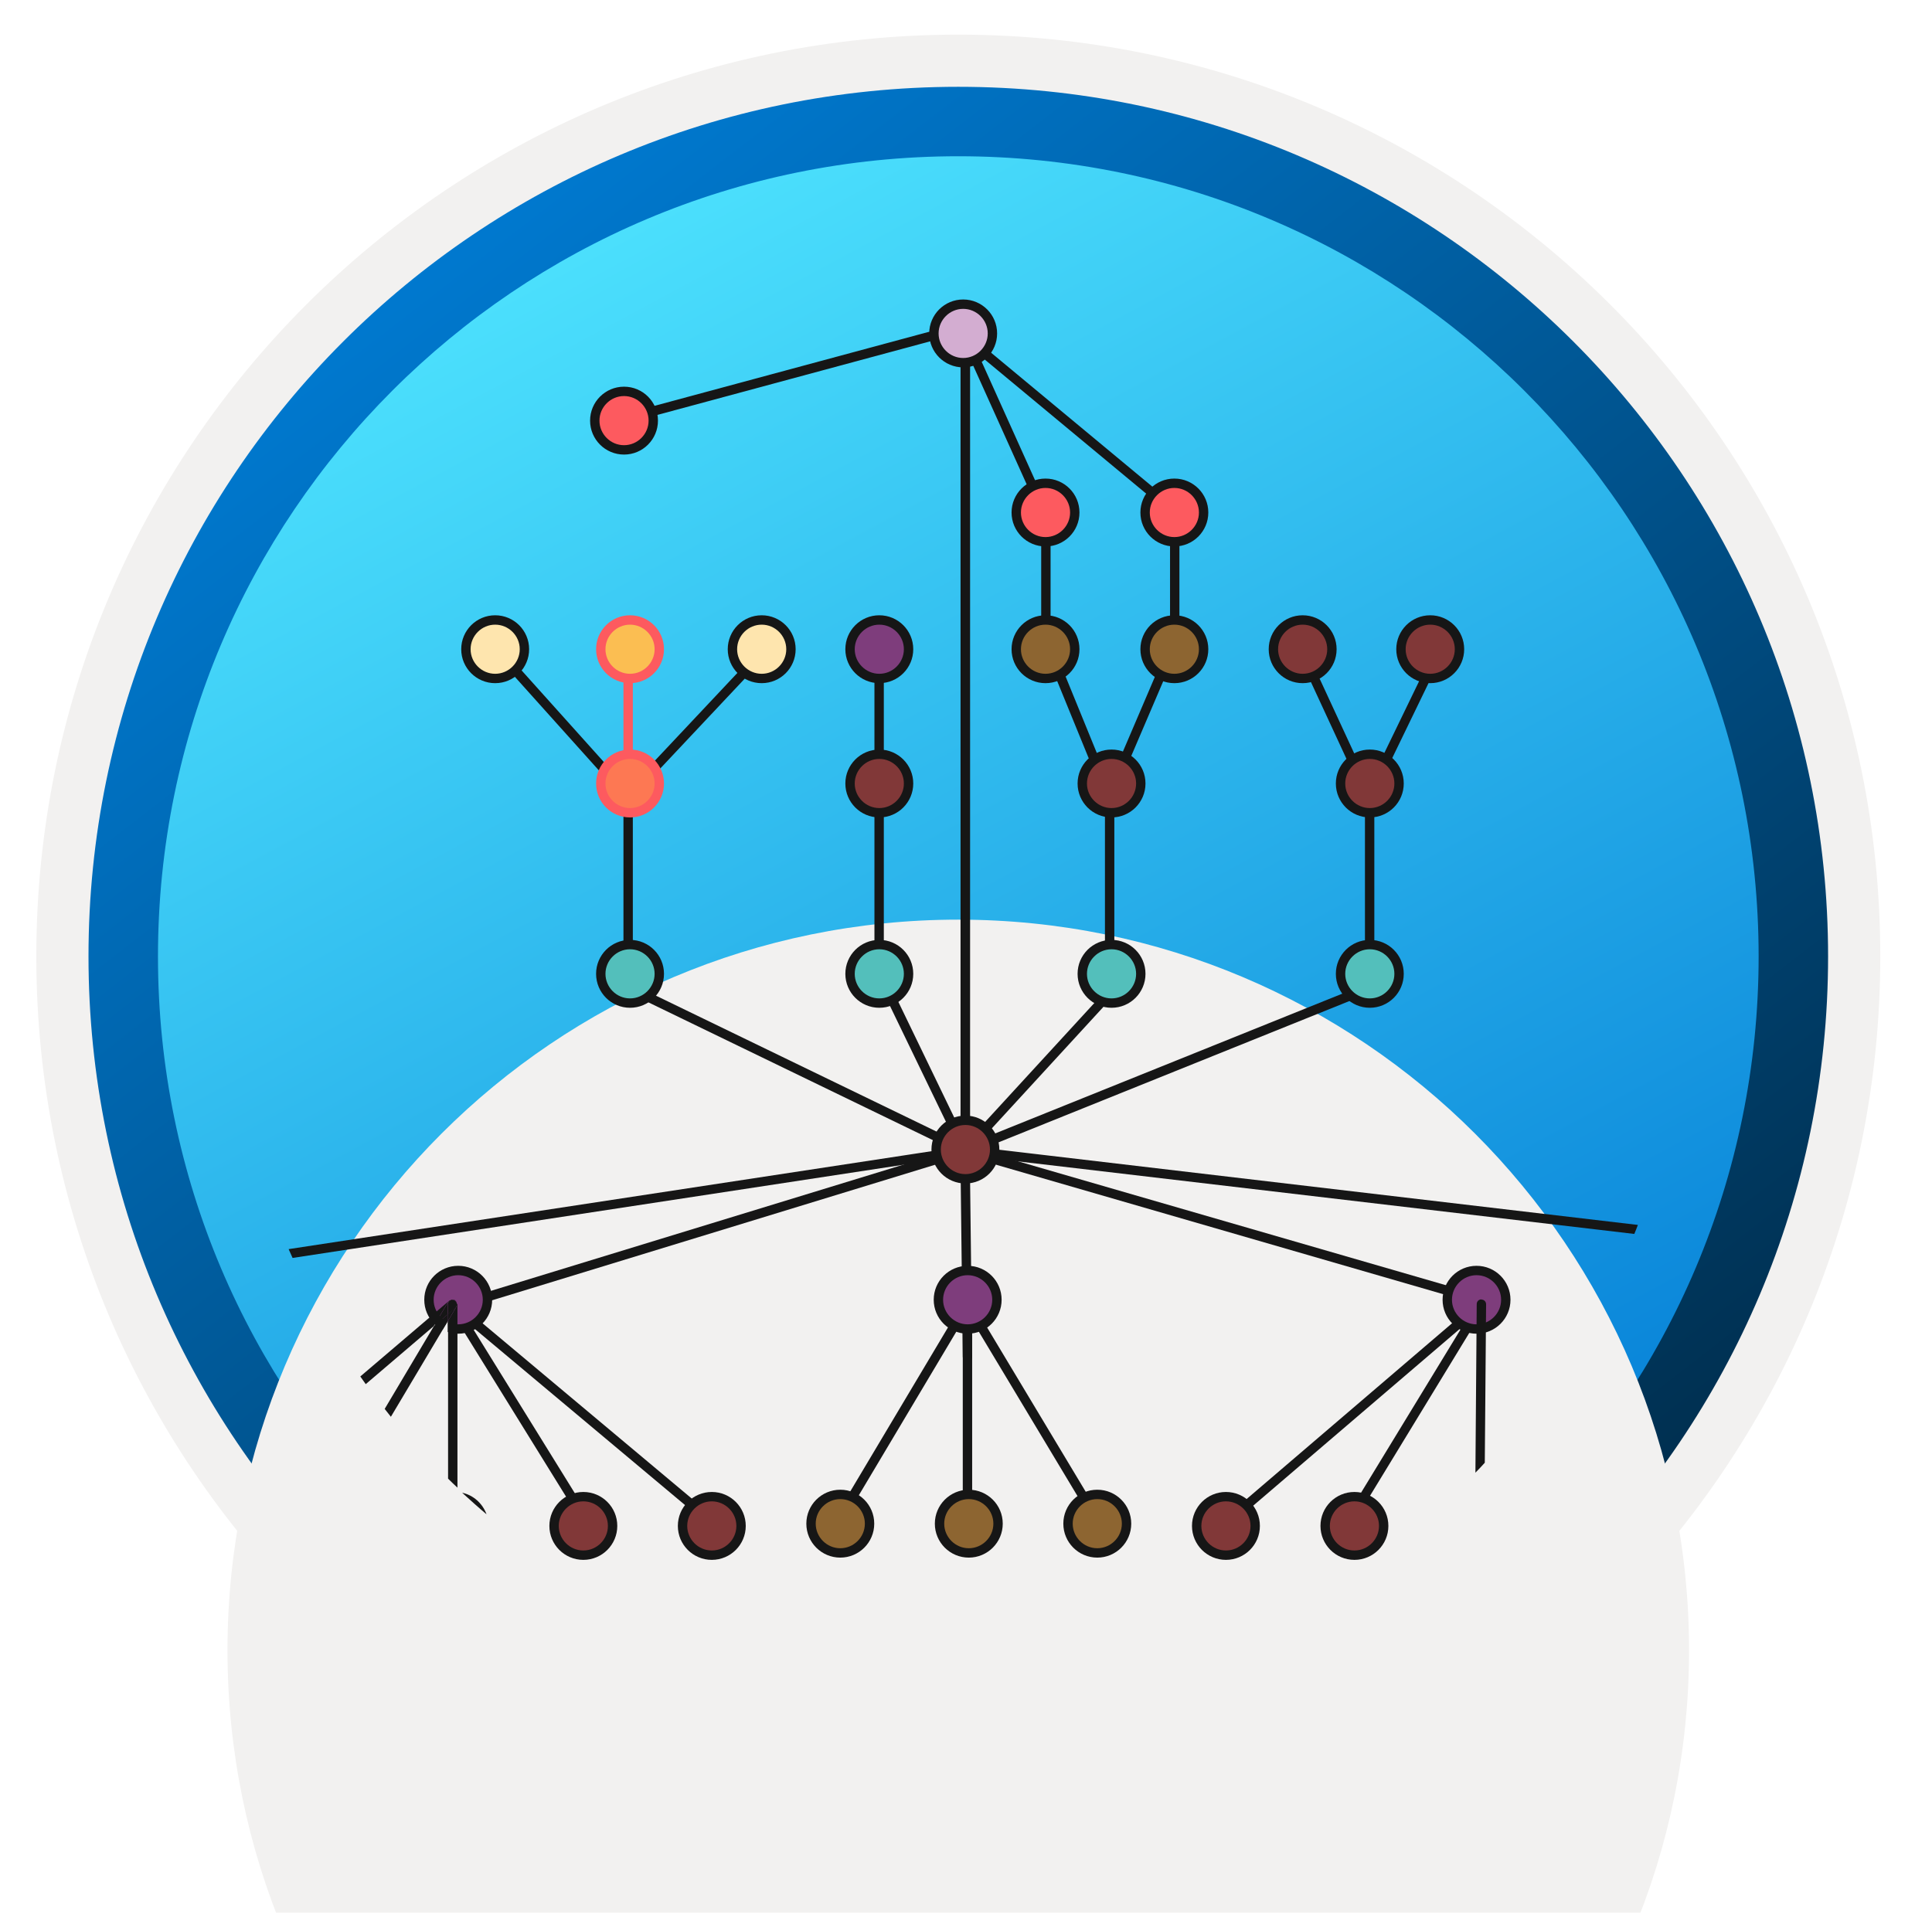 <svg width="103" height="102" viewBox="0 0 103 102" fill="none" xmlns="http://www.w3.org/2000/svg">
<g clip-path="url(#clip0_1834_26464)">
<path d="M51.089 97.351C25.493 97.351 4.738 76.606 4.738 51C4.738 25.393 25.493 4.649 51.089 4.649C76.686 4.649 97.44 25.403 97.44 51C97.44 76.597 76.686 97.351 51.089 97.351Z" fill="url(#paint0_linear_1834_26464)"/>
<path fill-rule="evenodd" clip-rule="evenodd" d="M96.54 51C96.54 76.102 76.191 96.45 51.09 96.45C25.988 96.45 5.639 76.102 5.639 51C5.639 25.899 25.988 5.55 51.09 5.55C76.191 5.55 96.54 25.899 96.54 51ZM51.09 1.847C78.241 1.847 100.243 23.849 100.243 51C100.243 78.151 78.231 100.154 51.09 100.154C23.938 100.154 1.936 78.142 1.936 51C1.936 23.849 23.938 1.847 51.09 1.847Z" fill="#F2F1F0"/>
<path fill-rule="evenodd" clip-rule="evenodd" d="M93.757 51C93.757 74.567 74.656 93.668 51.089 93.668C27.523 93.668 8.422 74.567 8.422 51C8.422 27.433 27.523 8.332 51.089 8.332C74.656 8.332 93.757 27.433 93.757 51ZM51.089 4.629C76.696 4.629 97.46 25.393 97.46 51C97.46 76.606 76.696 97.371 51.089 97.371C25.483 97.371 4.718 76.606 4.718 51C4.718 25.393 25.473 4.629 51.089 4.629Z" fill="url(#paint1_linear_1834_26464)"/>
<g filter="url(#filter0_dddd_1834_26464)">
<path d="M51.088 89.96C29.568 89.96 12.128 72.52 12.128 51C12.128 29.48 29.568 12.04 51.088 12.04C72.608 12.04 90.048 29.48 90.048 51C90.048 72.52 72.608 89.96 51.088 89.96Z" fill="#F2F1F0"/>
</g>
<path d="M55.759 34.15C55.619 34.15 55.509 34.04 55.509 33.9V26.97C55.509 26.83 55.619 26.72 55.759 26.72C55.899 26.72 56.009 26.83 56.009 26.97V33.9C56.009 34.04 55.899 34.15 55.759 34.15Z" fill="#161616"/>
<path d="M55.579 27.34C55.489 27.34 55.389 27.29 55.349 27.19L51.259 18.11C51.199 17.98 51.259 17.84 51.379 17.78C51.499 17.72 51.649 17.78 51.709 17.9L55.799 26.98C55.859 27.11 55.799 27.25 55.679 27.31C55.649 27.33 55.609 27.33 55.579 27.33V27.34Z" fill="#161616"/>
<path d="M62.419 27.34C62.358 27.34 62.309 27.32 62.258 27.28L51.328 18.2C51.218 18.11 51.209 17.95 51.298 17.85C51.389 17.74 51.548 17.73 51.648 17.82L62.578 26.9C62.688 26.99 62.699 27.15 62.608 27.25C62.559 27.31 62.489 27.34 62.419 27.34Z" fill="#161616"/>
<path d="M32.959 22.67C32.849 22.67 32.749 22.6 32.719 22.49C32.679 22.36 32.759 22.22 32.899 22.18L51.429 17.18C51.569 17.14 51.699 17.22 51.739 17.36C51.779 17.49 51.699 17.63 51.559 17.67L33.029 22.67C33.029 22.67 32.989 22.67 32.959 22.67Z" fill="#161616"/>
<path d="M62.628 34.15C62.488 34.15 62.378 34.04 62.378 33.9V26.97C62.378 26.83 62.488 26.72 62.628 26.72C62.768 26.72 62.878 26.83 62.878 26.97V33.9C62.878 34.04 62.768 34.15 62.628 34.15Z" fill="#161616"/>
<path d="M51.459 61.61C51.319 61.61 51.209 61.5 51.209 61.36V18.49C51.209 18.35 51.328 18.24 51.468 18.24C51.608 18.24 51.718 18.35 51.718 18.49V61.36C51.718 61.5 51.599 61.61 51.459 61.61Z" fill="#161616"/>
<path d="M46.869 52.9C46.729 52.9 46.619 52.79 46.619 52.65V34.74C46.619 34.6 46.729 34.49 46.869 34.49C47.009 34.49 47.119 34.6 47.119 34.74V52.65C47.119 52.79 47.009 52.9 46.869 52.9Z" fill="#161616"/>
<path d="M33.488 42.69C33.348 42.69 33.238 42.58 33.238 42.44V35.34C33.238 35.2 33.348 35.09 33.488 35.09C33.628 35.09 33.738 35.2 33.738 35.34V42.44C33.738 42.58 33.628 42.69 33.488 42.69Z" fill="#FD5A5F"/>
<path d="M33.488 42.69C33.428 42.69 33.368 42.67 33.318 42.62C33.218 42.53 33.208 42.37 33.308 42.27L39.908 35.25C40.008 35.15 40.158 35.14 40.258 35.24C40.358 35.33 40.368 35.49 40.268 35.59L33.668 42.61C33.618 42.66 33.548 42.69 33.488 42.69Z" fill="#161616"/>
<path d="M33.489 42.69C33.419 42.69 33.349 42.66 33.299 42.61L26.819 35.39C26.729 35.29 26.739 35.13 26.839 35.04C26.939 34.95 27.099 34.96 27.189 35.06L33.669 42.28C33.759 42.38 33.749 42.54 33.649 42.63C33.599 42.67 33.539 42.69 33.479 42.69H33.489Z" fill="#161616"/>
<path d="M59.128 42.69C59.128 42.69 59.058 42.69 59.028 42.67C58.898 42.62 58.838 42.47 58.898 42.34L62.298 34.39C62.348 34.26 62.498 34.2 62.628 34.26C62.758 34.31 62.818 34.46 62.758 34.59L59.358 42.54C59.318 42.63 59.228 42.69 59.128 42.69Z" fill="#161616"/>
<path d="M59.127 42.69C59.028 42.69 58.938 42.63 58.898 42.53L55.557 34.35C55.508 34.22 55.557 34.08 55.697 34.02C55.828 33.97 55.968 34.02 56.028 34.16L59.367 42.34C59.417 42.47 59.367 42.61 59.227 42.67C59.197 42.68 59.167 42.69 59.138 42.69H59.127Z" fill="#161616"/>
<path d="M72.978 42.69C72.978 42.69 72.908 42.69 72.868 42.66C72.748 42.6 72.688 42.45 72.748 42.33L76.148 35.31C76.208 35.19 76.358 35.13 76.478 35.19C76.598 35.25 76.658 35.4 76.598 35.52L73.198 42.54C73.158 42.63 73.068 42.68 72.978 42.68V42.69Z" fill="#161616"/>
<path d="M72.978 42.69C72.888 42.69 72.798 42.64 72.748 42.55L69.408 35.33C69.348 35.2 69.408 35.06 69.528 35C69.648 34.94 69.798 35 69.858 35.12L73.198 42.34C73.258 42.47 73.198 42.61 73.078 42.67C73.048 42.69 73.008 42.69 72.968 42.69H72.978Z" fill="#161616"/>
<path d="M51.458 61.61C51.458 61.61 51.388 61.61 51.348 61.58L33.348 52.86C33.228 52.8 33.168 52.65 33.228 52.53C33.288 52.41 33.438 52.35 33.558 52.41L51.558 61.13C51.678 61.19 51.738 61.34 51.678 61.46C51.638 61.55 51.548 61.6 51.458 61.6V61.61Z" fill="#161616"/>
<path d="M51.459 61.61C51.369 61.61 51.279 61.56 51.229 61.47L46.779 52.26C46.719 52.14 46.779 51.99 46.899 51.93C47.019 51.87 47.169 51.93 47.229 52.05L51.679 61.26C51.739 61.38 51.679 61.53 51.559 61.59C51.519 61.61 51.489 61.61 51.449 61.61H51.459Z" fill="#161616"/>
<path d="M51.458 61.61C51.398 61.61 51.338 61.59 51.288 61.54C51.188 61.45 51.178 61.29 51.268 61.19L59.008 52.76C59.098 52.66 59.258 52.65 59.358 52.74C59.458 52.83 59.468 52.99 59.378 53.09L51.638 61.52C51.588 61.57 51.518 61.6 51.458 61.6V61.61Z" fill="#161616"/>
<path d="M51.459 61.61C51.359 61.61 51.269 61.55 51.229 61.45C51.179 61.32 51.229 61.18 51.369 61.12L73.019 52.4C73.149 52.35 73.289 52.4 73.349 52.54C73.399 52.67 73.349 52.81 73.209 52.87L51.559 61.59C51.559 61.59 51.499 61.61 51.469 61.61H51.459Z" fill="#161616"/>
<path d="M51.579 72.6C51.439 72.6 51.329 72.49 51.329 72.35L51.199 61.36C51.199 61.22 51.309 61.11 51.449 61.11C51.589 61.11 51.699 61.22 51.699 61.36L51.829 72.35C51.829 72.49 51.719 72.6 51.579 72.6Z" fill="#161616"/>
<path d="M24.919 69.73C24.809 69.73 24.709 69.66 24.679 69.55C24.639 69.42 24.709 69.28 24.849 69.24L51.379 61.12C51.509 61.08 51.649 61.15 51.689 61.29C51.729 61.42 51.659 61.56 51.519 61.6L24.989 69.72C24.989 69.72 24.939 69.73 24.919 69.73Z" fill="#161616"/>
<path d="M79.349 69.69C79.349 69.69 79.299 69.69 79.279 69.69L51.379 61.61C51.249 61.57 51.169 61.43 51.209 61.3C51.249 61.17 51.379 61.09 51.519 61.13L79.419 69.21C79.549 69.25 79.629 69.39 79.589 69.52C79.559 69.63 79.459 69.7 79.349 69.7V69.69Z" fill="#161616"/>
<path d="M51.578 81.17C51.438 81.17 51.328 81.06 51.328 80.92V69.54C51.328 69.4 51.438 69.29 51.578 69.29C51.718 69.29 51.828 69.4 51.828 69.54V80.92C51.828 81.06 51.718 81.17 51.578 81.17Z" fill="#161616"/>
<path d="M72.179 80.95C72.179 80.95 72.089 80.94 72.049 80.91C71.929 80.84 71.889 80.68 71.969 80.57L78.769 69.41C78.839 69.29 78.999 69.26 79.109 69.33C79.229 69.4 79.269 69.56 79.189 69.67L72.389 80.83C72.339 80.91 72.259 80.95 72.179 80.95Z" fill="#161616"/>
<path d="M65.518 81.32C65.448 81.32 65.378 81.29 65.328 81.23C65.238 81.12 65.248 80.97 65.358 80.88L78.818 69.36C78.928 69.27 79.078 69.28 79.168 69.39C79.258 69.5 79.248 69.65 79.138 69.74L65.678 81.26C65.678 81.26 65.568 81.32 65.518 81.32Z" fill="#161616"/>
<path d="M30.828 80.64C30.748 80.64 30.658 80.6 30.618 80.52L23.908 69.68C23.838 69.56 23.868 69.41 23.988 69.34C24.108 69.27 24.258 69.3 24.328 69.42L31.038 80.26C31.108 80.38 31.078 80.53 30.958 80.6C30.918 80.63 30.868 80.64 30.828 80.64Z" fill="#161616"/>
<path d="M37.757 81.22C37.697 81.22 37.647 81.2 37.597 81.16L23.957 69.73C23.847 69.64 23.837 69.48 23.927 69.38C24.017 69.27 24.177 69.26 24.277 69.35L37.917 80.78C38.027 80.87 38.037 81.03 37.947 81.13C37.897 81.19 37.827 81.22 37.757 81.22Z" fill="#161616"/>
<path d="M44.799 81.17C44.799 81.17 44.709 81.16 44.669 81.13C44.549 81.06 44.509 80.91 44.579 80.79L51.359 69.41C51.429 69.29 51.579 69.25 51.699 69.32C51.819 69.39 51.859 69.54 51.789 69.66L45.009 81.04C44.959 81.12 44.879 81.16 44.799 81.16V81.17Z" fill="#161616"/>
<path d="M58.418 81.17C58.338 81.17 58.248 81.13 58.208 81.05L51.378 69.67C51.308 69.55 51.348 69.4 51.458 69.33C51.578 69.26 51.728 69.3 51.798 69.41L58.628 80.79C58.698 80.91 58.658 81.06 58.548 81.13C58.508 81.15 58.468 81.17 58.418 81.17Z" fill="#161616"/>
<path d="M33.488 52.9C33.348 52.9 33.238 52.79 33.238 52.65V42.14C33.238 42 33.348 41.89 33.488 41.89C33.628 41.89 33.738 42 33.738 42.14V52.65C33.738 52.79 33.628 52.9 33.488 52.9Z" fill="#161616"/>
<path d="M59.158 52.9C59.018 52.9 58.908 52.79 58.908 52.65V42.14C58.908 42 59.018 41.89 59.158 41.89C59.298 41.89 59.408 42 59.408 42.14V52.65C59.408 52.79 59.298 52.9 59.158 52.9Z" fill="#161616"/>
<path d="M73.019 52.9C72.879 52.9 72.769 52.79 72.769 52.65V42.14C72.769 42 72.879 41.89 73.019 41.89C73.159 41.89 73.269 42 73.269 42.14V52.65C73.269 52.79 73.159 52.9 73.019 52.9Z" fill="#161616"/>
<path d="M51.349 19.34C52.21 19.34 52.909 18.642 52.909 17.78C52.909 16.919 52.21 16.22 51.349 16.22C50.487 16.22 49.789 16.919 49.789 17.78C49.789 18.642 50.487 19.34 51.349 19.34Z" fill="#D3ADD1"/>
<path d="M51.349 19.59C50.349 19.59 49.539 18.78 49.539 17.78C49.539 16.78 50.349 15.97 51.349 15.97C52.349 15.97 53.159 16.78 53.159 17.78C53.159 18.78 52.349 19.59 51.349 19.59ZM51.349 16.47C50.629 16.47 50.039 17.06 50.039 17.78C50.039 18.5 50.629 19.09 51.349 19.09C52.069 19.09 52.659 18.5 52.659 17.78C52.659 17.06 52.069 16.47 51.349 16.47Z" fill="#161616"/>
<path d="M55.739 28.89C56.601 28.89 57.299 28.192 57.299 27.33C57.299 26.468 56.601 25.77 55.739 25.77C54.878 25.77 54.179 26.468 54.179 27.33C54.179 28.192 54.878 28.89 55.739 28.89Z" fill="#FD5A5F"/>
<path d="M55.739 29.14C54.739 29.14 53.929 28.33 53.929 27.33C53.929 26.33 54.739 25.52 55.739 25.52C56.739 25.52 57.549 26.33 57.549 27.33C57.549 28.33 56.739 29.14 55.739 29.14ZM55.739 26.02C55.019 26.02 54.429 26.61 54.429 27.33C54.429 28.05 55.019 28.64 55.739 28.64C56.459 28.64 57.049 28.05 57.049 27.33C57.049 26.61 56.459 26.02 55.739 26.02Z" fill="#161616"/>
<path d="M33.269 23.99C34.13 23.99 34.828 23.292 34.828 22.43C34.828 21.569 34.13 20.87 33.269 20.87C32.407 20.87 31.709 21.569 31.709 22.43C31.709 23.292 32.407 23.99 33.269 23.99Z" fill="#FD5A5F"/>
<path d="M33.269 24.24C32.269 24.24 31.459 23.43 31.459 22.43C31.459 21.43 32.269 20.62 33.269 20.62C34.269 20.62 35.078 21.43 35.078 22.43C35.078 23.43 34.269 24.24 33.269 24.24ZM33.269 21.12C32.548 21.12 31.959 21.71 31.959 22.43C31.959 23.15 32.548 23.74 33.269 23.74C33.989 23.74 34.578 23.15 34.578 22.43C34.578 21.71 33.989 21.12 33.269 21.12Z" fill="#161616"/>
<path d="M33.589 43.34C34.45 43.34 35.149 42.642 35.149 41.78C35.149 40.919 34.45 40.22 33.589 40.22C32.727 40.22 32.029 40.919 32.029 41.78C32.029 42.642 32.727 43.34 33.589 43.34Z" fill="#FD7853"/>
<path d="M33.589 43.59C32.589 43.59 31.779 42.78 31.779 41.78C31.779 40.78 32.589 39.97 33.589 39.97C34.589 39.97 35.399 40.78 35.399 41.78C35.399 42.78 34.589 43.59 33.589 43.59ZM33.589 40.47C32.869 40.47 32.279 41.06 32.279 41.78C32.279 42.5 32.869 43.09 33.589 43.09C34.309 43.09 34.899 42.5 34.899 41.78C34.899 41.06 34.309 40.47 33.589 40.47Z" fill="#FD5A5F"/>
<path d="M62.608 28.89C63.47 28.89 64.168 28.192 64.168 27.33C64.168 26.468 63.47 25.77 62.608 25.77C61.747 25.77 61.048 26.468 61.048 27.33C61.048 28.192 61.747 28.89 62.608 28.89Z" fill="#FD5A5F"/>
<path d="M62.608 29.14C61.608 29.14 60.798 28.33 60.798 27.33C60.798 26.33 61.608 25.52 62.608 25.52C63.608 25.52 64.418 26.33 64.418 27.33C64.418 28.33 63.608 29.14 62.608 29.14ZM62.608 26.02C61.888 26.02 61.298 26.61 61.298 27.33C61.298 28.05 61.888 28.64 62.608 28.64C63.328 28.64 63.918 28.05 63.918 27.33C63.918 26.61 63.328 26.02 62.608 26.02Z" fill="#161616"/>
<path d="M46.878 36.17C47.739 36.17 48.438 35.471 48.438 34.61C48.438 33.748 47.739 33.05 46.878 33.05C46.016 33.05 45.318 33.748 45.318 34.61C45.318 35.471 46.016 36.17 46.878 36.17Z" fill="#7E3D7C"/>
<path d="M46.878 36.43C45.878 36.43 45.068 35.62 45.068 34.62C45.068 33.62 45.878 32.81 46.878 32.81C47.878 32.81 48.688 33.62 48.688 34.62C48.688 35.62 47.878 36.43 46.878 36.43ZM46.878 33.31C46.158 33.31 45.568 33.9 45.568 34.62C45.568 35.34 46.158 35.93 46.878 35.93C47.598 35.93 48.188 35.34 48.188 34.62C48.188 33.9 47.598 33.31 46.878 33.31Z" fill="#161616"/>
<path d="M51.589 70.86C52.45 70.86 53.149 70.162 53.149 69.3C53.149 68.439 52.45 67.74 51.589 67.74C50.727 67.74 50.029 68.439 50.029 69.3C50.029 70.162 50.727 70.86 51.589 70.86Z" fill="#7E3D7C"/>
<path d="M51.589 71.12C50.589 71.12 49.779 70.31 49.779 69.31C49.779 68.31 50.589 67.5 51.589 67.5C52.589 67.5 53.399 68.31 53.399 69.31C53.399 70.31 52.589 71.12 51.589 71.12ZM51.589 68C50.869 68 50.279 68.59 50.279 69.31C50.279 70.03 50.869 70.62 51.589 70.62C52.309 70.62 52.899 70.03 52.899 69.31C52.899 68.59 52.309 68 51.589 68Z" fill="#161616"/>
<path d="M24.429 70.86C25.29 70.86 25.989 70.162 25.989 69.3C25.989 68.439 25.29 67.74 24.429 67.74C23.567 67.74 22.869 68.439 22.869 69.3C22.869 70.162 23.567 70.86 24.429 70.86Z" fill="#7E3D7C"/>
<path d="M24.429 71.12C23.429 71.12 22.619 70.31 22.619 69.31C22.619 68.31 23.429 67.5 24.429 67.5C25.429 67.5 26.239 68.31 26.239 69.31C26.239 70.31 25.429 71.12 24.429 71.12ZM24.429 68C23.709 68 23.119 68.59 23.119 69.31C23.119 70.03 23.709 70.62 24.429 70.62C25.149 70.62 25.739 70.03 25.739 69.31C25.739 68.59 25.149 68 24.429 68Z" fill="#161616"/>
<path d="M78.718 70.86C79.579 70.86 80.278 70.162 80.278 69.3C80.278 68.439 79.579 67.74 78.718 67.74C77.856 67.74 77.158 68.439 77.158 69.3C77.158 70.162 77.856 70.86 78.718 70.86Z" fill="#7E3D7C"/>
<path d="M78.718 71.12C77.718 71.12 76.908 70.31 76.908 69.31C76.908 68.31 77.718 67.5 78.718 67.5C79.718 67.5 80.528 68.31 80.528 69.31C80.528 70.31 79.718 71.12 78.718 71.12ZM78.718 68C77.998 68 77.408 68.59 77.408 69.31C77.408 70.03 77.998 70.62 78.718 70.62C79.438 70.62 80.028 70.03 80.028 69.31C80.028 68.59 79.438 68 78.718 68Z" fill="#161616"/>
<path d="M40.608 36.17C41.47 36.17 42.168 35.471 42.168 34.61C42.168 33.748 41.47 33.05 40.608 33.05C39.747 33.05 39.048 33.748 39.048 34.61C39.048 35.471 39.747 36.17 40.608 36.17Z" fill="#FEE5AE"/>
<path d="M40.608 36.43C39.608 36.43 38.798 35.62 38.798 34.62C38.798 33.62 39.608 32.81 40.608 32.81C41.608 32.81 42.418 33.62 42.418 34.62C42.418 35.62 41.608 36.43 40.608 36.43ZM40.608 33.31C39.888 33.31 39.298 33.9 39.298 34.62C39.298 35.34 39.888 35.93 40.608 35.93C41.328 35.93 41.918 35.34 41.918 34.62C41.918 33.9 41.328 33.31 40.608 33.31Z" fill="#161616"/>
<path d="M26.399 36.17C27.261 36.17 27.959 35.471 27.959 34.61C27.959 33.748 27.261 33.05 26.399 33.05C25.538 33.05 24.839 33.748 24.839 34.61C24.839 35.471 25.538 36.17 26.399 36.17Z" fill="#FEE5AE"/>
<path d="M26.399 36.43C25.399 36.43 24.589 35.62 24.589 34.62C24.589 33.62 25.399 32.81 26.399 32.81C27.399 32.81 28.209 33.62 28.209 34.62C28.209 35.62 27.399 36.43 26.399 36.43ZM26.399 33.31C25.679 33.31 25.089 33.9 25.089 34.62C25.089 35.34 25.679 35.93 26.399 35.93C27.119 35.93 27.709 35.34 27.709 34.62C27.709 33.9 27.119 33.31 26.399 33.31Z" fill="#161616"/>
<path d="M33.589 36.17C34.45 36.17 35.149 35.471 35.149 34.61C35.149 33.748 34.45 33.05 33.589 33.05C32.727 33.05 32.029 33.748 32.029 34.61C32.029 35.471 32.727 36.17 33.589 36.17Z" fill="#FBBE52"/>
<path d="M33.589 36.43C32.589 36.43 31.779 35.62 31.779 34.62C31.779 33.62 32.589 32.81 33.589 32.81C34.589 32.81 35.399 33.62 35.399 34.62C35.399 35.62 34.589 36.43 33.589 36.43ZM33.589 33.31C32.869 33.31 32.279 33.9 32.279 34.62C32.279 35.34 32.869 35.93 33.589 35.93C34.309 35.93 34.899 35.34 34.899 34.62C34.899 33.9 34.309 33.31 33.589 33.31Z" fill="#FD5A5F"/>
<path d="M55.739 36.17C56.601 36.17 57.299 35.471 57.299 34.61C57.299 33.748 56.601 33.05 55.739 33.05C54.878 33.05 54.179 33.748 54.179 34.61C54.179 35.471 54.878 36.17 55.739 36.17Z" fill="#8D6531"/>
<path d="M55.739 36.43C54.739 36.43 53.929 35.62 53.929 34.62C53.929 33.62 54.739 32.81 55.739 32.81C56.739 32.81 57.549 33.62 57.549 34.62C57.549 35.62 56.739 36.43 55.739 36.43ZM55.739 33.31C55.019 33.31 54.429 33.9 54.429 34.62C54.429 35.34 55.019 35.93 55.739 35.93C56.459 35.93 57.049 35.34 57.049 34.62C57.049 33.9 56.459 33.31 55.739 33.31Z" fill="#161616"/>
<path d="M62.608 36.17C63.47 36.17 64.168 35.471 64.168 34.61C64.168 33.748 63.47 33.05 62.608 33.05C61.747 33.05 61.048 33.748 61.048 34.61C61.048 35.471 61.747 36.17 62.608 36.17Z" fill="#8D6531"/>
<path d="M62.608 36.43C61.608 36.43 60.798 35.62 60.798 34.62C60.798 33.62 61.608 32.81 62.608 32.81C63.608 32.81 64.418 33.62 64.418 34.62C64.418 35.62 63.608 36.43 62.608 36.43ZM62.608 33.31C61.888 33.31 61.298 33.9 61.298 34.62C61.298 35.34 61.888 35.93 62.608 35.93C63.328 35.93 63.918 35.34 63.918 34.62C63.918 33.9 63.328 33.31 62.608 33.31Z" fill="#161616"/>
<path d="M44.798 82.8C45.659 82.8 46.358 82.102 46.358 81.24C46.358 80.379 45.659 79.68 44.798 79.68C43.936 79.68 43.238 80.379 43.238 81.24C43.238 82.102 43.936 82.8 44.798 82.8Z" fill="#8D6531"/>
<path d="M44.798 83.06C43.798 83.06 42.988 82.25 42.988 81.25C42.988 80.25 43.798 79.44 44.798 79.44C45.798 79.44 46.608 80.25 46.608 81.25C46.608 82.25 45.798 83.06 44.798 83.06ZM44.798 79.94C44.078 79.94 43.488 80.53 43.488 81.25C43.488 81.97 44.078 82.56 44.798 82.56C45.518 82.56 46.108 81.97 46.108 81.25C46.108 80.53 45.518 79.94 44.798 79.94Z" fill="#161616"/>
<path d="M51.649 82.8C52.511 82.8 53.209 82.102 53.209 81.24C53.209 80.379 52.511 79.68 51.649 79.68C50.788 79.68 50.089 80.379 50.089 81.24C50.089 82.102 50.788 82.8 51.649 82.8Z" fill="#8D6531"/>
<path d="M51.649 83.06C50.649 83.06 49.839 82.25 49.839 81.25C49.839 80.25 50.649 79.44 51.649 79.44C52.649 79.44 53.459 80.25 53.459 81.25C53.459 82.25 52.649 83.06 51.649 83.06ZM51.649 79.94C50.929 79.94 50.339 80.53 50.339 81.25C50.339 81.97 50.929 82.56 51.649 82.56C52.369 82.56 52.959 81.97 52.959 81.25C52.959 80.53 52.369 79.94 51.649 79.94Z" fill="#161616"/>
<path d="M58.499 82.8C59.361 82.8 60.059 82.102 60.059 81.24C60.059 80.379 59.361 79.68 58.499 79.68C57.637 79.68 56.939 80.379 56.939 81.24C56.939 82.102 57.637 82.8 58.499 82.8Z" fill="#8D6531"/>
<path d="M58.499 83.06C57.499 83.06 56.689 82.25 56.689 81.25C56.689 80.25 57.499 79.44 58.499 79.44C59.499 79.44 60.309 80.25 60.309 81.25C60.309 82.25 59.499 83.06 58.499 83.06ZM58.499 79.94C57.779 79.94 57.189 80.53 57.189 81.25C57.189 81.97 57.779 82.56 58.499 82.56C59.219 82.56 59.809 81.97 59.809 81.25C59.809 80.53 59.219 79.94 58.499 79.94Z" fill="#161616"/>
<path d="M69.448 36.17C70.31 36.17 71.008 35.471 71.008 34.61C71.008 33.748 70.31 33.05 69.448 33.05C68.587 33.05 67.888 33.748 67.888 34.61C67.888 35.471 68.587 36.17 69.448 36.17Z" fill="#813838"/>
<path d="M69.448 36.43C68.448 36.43 67.638 35.62 67.638 34.62C67.638 33.62 68.448 32.81 69.448 32.81C70.448 32.81 71.258 33.62 71.258 34.62C71.258 35.62 70.448 36.43 69.448 36.43ZM69.448 33.31C68.728 33.31 68.138 33.9 68.138 34.62C68.138 35.34 68.728 35.93 69.448 35.93C70.168 35.93 70.758 35.34 70.758 34.62C70.758 33.9 70.168 33.31 69.448 33.31Z" fill="#161616"/>
<path d="M76.249 36.17C77.111 36.17 77.809 35.471 77.809 34.61C77.809 33.748 77.111 33.05 76.249 33.05C75.387 33.05 74.689 33.748 74.689 34.61C74.689 35.471 75.387 36.17 76.249 36.17Z" fill="#813838"/>
<path d="M76.249 36.43C75.249 36.43 74.439 35.62 74.439 34.62C74.439 33.62 75.249 32.81 76.249 32.81C77.249 32.81 78.059 33.62 78.059 34.62C78.059 35.62 77.249 36.43 76.249 36.43ZM76.249 33.31C75.529 33.31 74.939 33.9 74.939 34.62C74.939 35.34 75.529 35.93 76.249 35.93C76.969 35.93 77.559 35.34 77.559 34.62C77.559 33.9 76.969 33.31 76.249 33.31Z" fill="#161616"/>
<path d="M65.358 82.92C66.22 82.92 66.918 82.221 66.918 81.36C66.918 80.498 66.22 79.8 65.358 79.8C64.497 79.8 63.798 80.498 63.798 81.36C63.798 82.221 64.497 82.92 65.358 82.92Z" fill="#813838"/>
<path d="M65.358 83.18C64.358 83.18 63.548 82.37 63.548 81.37C63.548 80.37 64.358 79.56 65.358 79.56C66.358 79.56 67.168 80.37 67.168 81.37C67.168 82.37 66.358 83.18 65.358 83.18ZM65.358 80.06C64.638 80.06 64.048 80.65 64.048 81.37C64.048 82.09 64.638 82.68 65.358 82.68C66.078 82.68 66.668 82.09 66.668 81.37C66.668 80.65 66.078 80.06 65.358 80.06Z" fill="#161616"/>
<path d="M72.208 82.92C73.07 82.92 73.768 82.221 73.768 81.36C73.768 80.498 73.07 79.8 72.208 79.8C71.346 79.8 70.648 80.498 70.648 81.36C70.648 82.221 71.346 82.92 72.208 82.92Z" fill="#813838"/>
<path d="M72.208 83.18C71.208 83.18 70.398 82.37 70.398 81.37C70.398 80.37 71.208 79.56 72.208 79.56C73.208 79.56 74.018 80.37 74.018 81.37C74.018 82.37 73.208 83.18 72.208 83.18ZM72.208 80.06C71.488 80.06 70.898 80.65 70.898 81.37C70.898 82.09 71.488 82.68 72.208 82.68C72.928 82.68 73.518 82.09 73.518 81.37C73.518 80.65 72.928 80.06 72.208 80.06Z" fill="#161616"/>
<path d="M19.509 73.8C19.829 74.25 20.169 74.69 20.509 75.12L23.129 70.71L19.509 73.8Z" fill="#F2F1F0"/>
<path d="M20.839 75.54C21.789 76.7 22.799 77.81 23.869 78.86V70.45L20.839 75.54Z" fill="#F2F1F0"/>
<path d="M51.428 61.61C51.288 61.59 51.188 61.47 51.208 61.33C51.228 61.21 51.328 61.13 51.458 61.12C51.448 61.12 51.438 61.11 51.418 61.12L15.388 66.61C15.458 66.77 15.528 66.93 15.598 67.08L51.448 61.61H51.418H51.428Z" fill="#161616"/>
<path d="M51.479 61.11C51.479 61.11 51.459 61.11 51.449 61.11C51.569 61.11 51.679 61.19 51.699 61.31C51.719 61.45 51.629 61.57 51.489 61.6H51.459L87.129 65.8C87.199 65.64 87.259 65.48 87.319 65.32L51.489 61.1L51.479 61.11Z" fill="#161616"/>
<path d="M51.209 61.33C51.189 61.47 51.289 61.59 51.429 61.61H51.459H51.489C51.629 61.59 51.719 61.46 51.699 61.32C51.679 61.2 51.569 61.12 51.449 61.12C51.329 61.12 51.219 61.2 51.199 61.33H51.209Z" fill="#161616"/>
<path d="M78.978 69.29C78.838 69.29 78.728 69.4 78.728 69.54L78.658 78.53C78.828 78.36 78.998 78.18 79.158 78L79.228 69.55C79.228 69.41 79.118 69.3 78.978 69.3V69.29Z" fill="#161616"/>
<path d="M24.129 69.3C24.129 69.3 24.129 69.3 24.119 69.3C24.109 69.3 24.099 69.31 24.089 69.31C24.089 69.31 24.089 69.31 24.099 69.31C24.109 69.31 24.119 69.31 24.129 69.31V69.3Z" fill="#161616"/>
<path d="M24.299 69.38C24.299 69.38 24.279 69.37 24.269 69.36C24.269 69.36 24.289 69.36 24.299 69.37V69.38Z" fill="#161616"/>
<path d="M24.368 69.54C24.368 69.54 24.358 69.52 24.358 69.51C24.358 69.54 24.358 69.57 24.348 69.6C24.348 69.62 24.348 69.64 24.348 69.66L23.888 70.44V78.85C24.048 79.01 24.218 79.17 24.388 79.33V69.54H24.368Z" fill="#161616"/>
<path d="M24.089 69.31C24.089 69.31 24.039 69.33 24.009 69.34C24.009 69.34 24.029 69.34 24.039 69.34C24.059 69.34 24.069 69.32 24.089 69.32V69.31Z" fill="#161616"/>
<path d="M24.348 69.51C24.348 69.51 24.328 69.46 24.318 69.43C24.318 69.43 24.318 69.45 24.318 69.46C24.318 69.48 24.338 69.49 24.338 69.51H24.348Z" fill="#161616"/>
<path d="M24.259 69.35C24.259 69.35 24.259 69.33 24.239 69.32C24.219 69.31 24.199 69.32 24.179 69.32C24.179 69.32 24.199 69.32 24.199 69.33C24.219 69.33 24.239 69.34 24.249 69.35H24.259Z" fill="#161616"/>
<path d="M23.869 70.09L23.129 70.72L20.509 75.13C20.619 75.27 20.729 75.41 20.839 75.55L23.869 70.46V70.09Z" fill="#161616"/>
<path d="M24.099 69.31C24.099 69.31 24.099 69.31 24.089 69.31C24.069 69.31 24.059 69.32 24.039 69.33C24.059 69.33 24.079 69.31 24.099 69.31Z" fill="#161616"/>
<path d="M24.348 69.52C24.348 69.5 24.338 69.49 24.328 69.47C24.328 69.49 24.348 69.51 24.348 69.53V69.52Z" fill="#161616"/>
<path d="M24.268 69.36C24.248 69.35 24.228 69.35 24.218 69.34C24.238 69.34 24.258 69.36 24.278 69.37L24.268 69.36Z" fill="#161616"/>
<path d="M23.869 70.09V70.46L24.329 69.68C24.329 69.68 24.329 69.64 24.329 69.62C24.319 69.66 24.309 69.71 24.269 69.74L23.859 70.09H23.869Z" fill="#161616"/>
<path d="M23.898 69.42C23.898 69.42 23.919 69.41 23.928 69.4C23.948 69.37 23.979 69.36 23.998 69.34C23.979 69.34 23.959 69.34 23.948 69.36L19.209 73.4C19.308 73.54 19.398 73.67 19.498 73.81L23.119 70.72L23.889 69.42H23.898Z" fill="#161616"/>
<path d="M24.188 69.32C24.188 69.32 24.148 69.3 24.128 69.3C24.148 69.3 24.158 69.32 24.178 69.32H24.188Z" fill="#161616"/>
<path d="M24.318 69.44C24.318 69.44 24.318 69.4 24.298 69.38C24.308 69.39 24.308 69.42 24.318 69.43V69.44Z" fill="#161616"/>
<path d="M23.929 69.4C23.929 69.4 23.979 69.36 23.999 69.34C23.969 69.36 23.949 69.37 23.929 69.4Z" fill="#161616"/>
<path d="M24.349 69.52C24.349 69.52 24.349 69.58 24.339 69.61C24.349 69.58 24.359 69.55 24.349 69.52Z" fill="#161616"/>
<path d="M24.179 69.32C24.179 69.32 24.149 69.3 24.129 69.3C24.119 69.3 24.109 69.3 24.099 69.3C24.129 69.3 24.149 69.3 24.179 69.31V69.32Z" fill="#161616"/>
<path d="M24.319 69.43C24.319 69.43 24.319 69.39 24.299 69.38C24.299 69.38 24.279 69.38 24.269 69.37C24.289 69.39 24.309 69.41 24.319 69.44V69.43Z" fill="#161616"/>
<path d="M24.209 69.33C24.209 69.33 24.199 69.33 24.189 69.32C24.199 69.32 24.209 69.32 24.219 69.33H24.209Z" fill="#161616"/>
<path d="M24.028 69.33C24.028 69.33 24.008 69.33 23.998 69.33C24.008 69.33 24.018 69.33 24.028 69.32V69.33Z" fill="#161616"/>
<path d="M24.328 69.47C24.328 69.47 24.328 69.45 24.328 69.44C24.328 69.45 24.338 69.47 24.348 69.48L24.328 69.47Z" fill="#161616"/>
<path d="M23.928 69.4C23.928 69.4 23.908 69.4 23.898 69.42L23.128 70.72L23.868 70.09V69.55C23.868 69.49 23.898 69.45 23.928 69.4Z" fill="#161616"/>
<path d="M24.318 69.43C24.318 69.43 24.288 69.38 24.268 69.36C24.248 69.35 24.228 69.34 24.208 69.33C24.198 69.33 24.188 69.33 24.178 69.32C24.148 69.32 24.128 69.31 24.098 69.31C24.078 69.31 24.058 69.32 24.038 69.33C24.028 69.33 24.018 69.33 24.008 69.34C23.978 69.36 23.958 69.37 23.938 69.4C23.908 69.44 23.878 69.49 23.878 69.55V70.09L24.288 69.74C24.288 69.74 24.338 69.66 24.348 69.62C24.348 69.59 24.368 69.56 24.358 69.53C24.358 69.51 24.348 69.49 24.338 69.47C24.338 69.46 24.338 69.44 24.318 69.43Z" fill="#161616"/>
<path d="M24.638 79.6C25.068 79.99 25.498 80.38 25.938 80.75C25.728 80.17 25.238 79.73 24.638 79.6Z" fill="#161616"/>
<path d="M31.099 82.92C31.96 82.92 32.659 82.221 32.659 81.36C32.659 80.498 31.96 79.8 31.099 79.8C30.237 79.8 29.539 80.498 29.539 81.36C29.539 82.221 30.237 82.92 31.099 82.92Z" fill="#813838"/>
<path d="M31.099 83.18C30.099 83.18 29.289 82.37 29.289 81.37C29.289 80.37 30.099 79.56 31.099 79.56C32.099 79.56 32.909 80.37 32.909 81.37C32.909 82.37 32.099 83.18 31.099 83.18ZM31.099 80.06C30.379 80.06 29.789 80.65 29.789 81.37C29.789 82.09 30.379 82.68 31.099 82.68C31.819 82.68 32.409 82.09 32.409 81.37C32.409 80.65 31.819 80.06 31.099 80.06Z" fill="#161616"/>
<path d="M37.948 82.92C38.81 82.92 39.508 82.221 39.508 81.36C39.508 80.498 38.81 79.8 37.948 79.8C37.087 79.8 36.388 80.498 36.388 81.36C36.388 82.221 37.087 82.92 37.948 82.92Z" fill="#813838"/>
<path d="M37.948 83.18C36.948 83.18 36.138 82.37 36.138 81.37C36.138 80.37 36.948 79.56 37.948 79.56C38.948 79.56 39.758 80.37 39.758 81.37C39.758 82.37 38.948 83.18 37.948 83.18ZM37.948 80.06C37.228 80.06 36.638 80.65 36.638 81.37C36.638 82.09 37.228 82.68 37.948 82.68C38.668 82.68 39.258 82.09 39.258 81.37C39.258 80.65 38.668 80.06 37.948 80.06Z" fill="#161616"/>
<path d="M73.028 43.34C73.89 43.34 74.588 42.642 74.588 41.78C74.588 40.919 73.89 40.22 73.028 40.22C72.167 40.22 71.468 40.919 71.468 41.78C71.468 42.642 72.167 43.34 73.028 43.34Z" fill="#813838"/>
<path d="M73.028 43.59C72.028 43.59 71.218 42.78 71.218 41.78C71.218 40.78 72.028 39.97 73.028 39.97C74.028 39.97 74.838 40.78 74.838 41.78C74.838 42.78 74.028 43.59 73.028 43.59ZM73.028 40.47C72.308 40.47 71.718 41.06 71.718 41.78C71.718 42.5 72.308 43.09 73.028 43.09C73.748 43.09 74.338 42.5 74.338 41.78C74.338 41.06 73.748 40.47 73.028 40.47Z" fill="#161616"/>
<path d="M73.028 53.49C73.89 53.49 74.588 52.792 74.588 51.93C74.588 51.069 73.89 50.37 73.028 50.37C72.167 50.37 71.468 51.069 71.468 51.93C71.468 52.792 72.167 53.49 73.028 53.49Z" fill="#53BFBB"/>
<path d="M73.028 53.74C72.028 53.74 71.218 52.93 71.218 51.93C71.218 50.93 72.028 50.12 73.028 50.12C74.028 50.12 74.838 50.93 74.838 51.93C74.838 52.93 74.028 53.74 73.028 53.74ZM73.028 50.62C72.308 50.62 71.718 51.21 71.718 51.93C71.718 52.65 72.308 53.24 73.028 53.24C73.748 53.24 74.338 52.65 74.338 51.93C74.338 51.21 73.748 50.62 73.028 50.62Z" fill="#161616"/>
<path d="M59.259 53.49C60.12 53.49 60.819 52.792 60.819 51.93C60.819 51.069 60.12 50.37 59.259 50.37C58.397 50.37 57.699 51.069 57.699 51.93C57.699 52.792 58.397 53.49 59.259 53.49Z" fill="#53BFBB"/>
<path d="M59.259 53.74C58.259 53.74 57.449 52.93 57.449 51.93C57.449 50.93 58.259 50.12 59.259 50.12C60.259 50.12 61.069 50.93 61.069 51.93C61.069 52.93 60.259 53.74 59.259 53.74ZM59.259 50.62C58.539 50.62 57.949 51.21 57.949 51.93C57.949 52.65 58.539 53.24 59.259 53.24C59.979 53.24 60.569 52.65 60.569 51.93C60.569 51.21 59.979 50.62 59.259 50.62Z" fill="#161616"/>
<path d="M46.878 53.49C47.739 53.49 48.438 52.792 48.438 51.93C48.438 51.069 47.739 50.37 46.878 50.37C46.016 50.37 45.318 51.069 45.318 51.93C45.318 52.792 46.016 53.49 46.878 53.49Z" fill="#53BFBB"/>
<path d="M46.878 53.74C45.878 53.74 45.068 52.93 45.068 51.93C45.068 50.93 45.878 50.12 46.878 50.12C47.878 50.12 48.688 50.93 48.688 51.93C48.688 52.93 47.878 53.74 46.878 53.74ZM46.878 50.62C46.158 50.62 45.568 51.21 45.568 51.93C45.568 52.65 46.158 53.24 46.878 53.24C47.598 53.24 48.188 52.65 48.188 51.93C48.188 51.21 47.598 50.62 46.878 50.62Z" fill="#161616"/>
<path d="M33.589 53.49C34.45 53.49 35.149 52.792 35.149 51.93C35.149 51.069 34.45 50.37 33.589 50.37C32.727 50.37 32.029 51.069 32.029 51.93C32.029 52.792 32.727 53.49 33.589 53.49Z" fill="#53BFBB"/>
<path d="M33.589 53.74C32.589 53.74 31.779 52.93 31.779 51.93C31.779 50.93 32.589 50.12 33.589 50.12C34.589 50.12 35.399 50.93 35.399 51.93C35.399 52.93 34.589 53.74 33.589 53.74ZM33.589 50.62C32.869 50.62 32.279 51.21 32.279 51.93C32.279 52.65 32.869 53.24 33.589 53.24C34.309 53.24 34.899 52.65 34.899 51.93C34.899 51.21 34.309 50.62 33.589 50.62Z" fill="#161616"/>
<path d="M59.259 43.34C60.12 43.34 60.819 42.642 60.819 41.78C60.819 40.919 60.12 40.22 59.259 40.22C58.397 40.22 57.699 40.919 57.699 41.78C57.699 42.642 58.397 43.34 59.259 43.34Z" fill="#813838"/>
<path d="M59.259 43.59C58.259 43.59 57.449 42.78 57.449 41.78C57.449 40.78 58.259 39.97 59.259 39.97C60.259 39.97 61.069 40.78 61.069 41.78C61.069 42.78 60.259 43.59 59.259 43.59ZM59.259 40.47C58.539 40.47 57.949 41.06 57.949 41.78C57.949 42.5 58.539 43.09 59.259 43.09C59.979 43.09 60.569 42.5 60.569 41.78C60.569 41.06 59.979 40.47 59.259 40.47Z" fill="#161616"/>
<path d="M51.468 62.86C52.329 62.86 53.028 62.162 53.028 61.3C53.028 60.439 52.329 59.74 51.468 59.74C50.606 59.74 49.908 60.439 49.908 61.3C49.908 62.162 50.606 62.86 51.468 62.86Z" fill="#813838"/>
<path d="M51.468 63.11C50.468 63.11 49.658 62.3 49.658 61.3C49.658 60.3 50.468 59.49 51.468 59.49C52.468 59.49 53.278 60.3 53.278 61.3C53.278 62.3 52.468 63.11 51.468 63.11ZM51.468 59.99C50.748 59.99 50.158 60.58 50.158 61.3C50.158 62.02 50.748 62.61 51.468 62.61C52.188 62.61 52.778 62.02 52.778 61.3C52.778 60.58 52.188 59.99 51.468 59.99Z" fill="#161616"/>
<path d="M46.878 43.34C47.739 43.34 48.438 42.642 48.438 41.78C48.438 40.919 47.739 40.22 46.878 40.22C46.016 40.22 45.318 40.919 45.318 41.78C45.318 42.642 46.016 43.34 46.878 43.34Z" fill="#813838"/>
<path d="M46.878 43.59C45.878 43.59 45.068 42.78 45.068 41.78C45.068 40.78 45.878 39.97 46.878 39.97C47.878 39.97 48.688 40.78 48.688 41.78C48.688 42.78 47.878 43.59 46.878 43.59ZM46.878 40.47C46.158 40.47 45.568 41.06 45.568 41.78C45.568 42.5 46.158 43.09 46.878 43.09C47.598 43.09 48.188 42.5 48.188 41.78C48.188 41.06 47.598 40.47 46.878 40.47Z" fill="#161616"/>
</g>
<defs>
<filter id="filter0_dddd_1834_26464" x="4.128" y="10.04" width="93.92" height="107.92" filterUnits="userSpaceOnUse" color-interpolation-filters="sRGB">
<feFlood flood-opacity="0" result="BackgroundImageFix"/>
<feColorMatrix in="SourceAlpha" type="matrix" values="0 0 0 0 0 0 0 0 0 0 0 0 0 0 0 0 0 0 127 0" result="hardAlpha"/>
<feOffset dy="1"/>
<feGaussianBlur stdDeviation="1.5"/>
<feColorMatrix type="matrix" values="0 0 0 0 0 0 0 0 0 0 0 0 0 0 0 0 0 0 0.1 0"/>
<feBlend mode="normal" in2="BackgroundImageFix" result="effect1_dropShadow_1834_26464"/>
<feColorMatrix in="SourceAlpha" type="matrix" values="0 0 0 0 0 0 0 0 0 0 0 0 0 0 0 0 0 0 127 0" result="hardAlpha"/>
<feOffset dy="5"/>
<feGaussianBlur stdDeviation="2.5"/>
<feColorMatrix type="matrix" values="0 0 0 0 0 0 0 0 0 0 0 0 0 0 0 0 0 0 0.09 0"/>
<feBlend mode="normal" in2="effect1_dropShadow_1834_26464" result="effect2_dropShadow_1834_26464"/>
<feColorMatrix in="SourceAlpha" type="matrix" values="0 0 0 0 0 0 0 0 0 0 0 0 0 0 0 0 0 0 127 0" result="hardAlpha"/>
<feOffset dy="11"/>
<feGaussianBlur stdDeviation="3.5"/>
<feColorMatrix type="matrix" values="0 0 0 0 0 0 0 0 0 0 0 0 0 0 0 0 0 0 0.05 0"/>
<feBlend mode="normal" in2="effect2_dropShadow_1834_26464" result="effect3_dropShadow_1834_26464"/>
<feColorMatrix in="SourceAlpha" type="matrix" values="0 0 0 0 0 0 0 0 0 0 0 0 0 0 0 0 0 0 127 0" result="hardAlpha"/>
<feOffset dy="20"/>
<feGaussianBlur stdDeviation="4"/>
<feColorMatrix type="matrix" values="0 0 0 0 0 0 0 0 0 0 0 0 0 0 0 0 0 0 0.01 0"/>
<feBlend mode="normal" in2="effect3_dropShadow_1834_26464" result="effect4_dropShadow_1834_26464"/>
<feBlend mode="normal" in="SourceGraphic" in2="effect4_dropShadow_1834_26464" result="shape"/>
</filter>
<linearGradient id="paint0_linear_1834_26464" x1="25.375" y1="9.497" x2="100.281" y2="148.693" gradientUnits="userSpaceOnUse">
<stop offset="0" stop-color="#50E6FF"/>
<stop offset="0.623" stop-color="#0078D4"/>
</linearGradient>
<linearGradient id="paint1_linear_1834_26464" x1="15.676" y1="11.223" x2="83.219" y2="98.621" gradientUnits="userSpaceOnUse">
<stop stop-color="#007ED8"/>
<stop offset="0.915" stop-color="#002D4C"/>
</linearGradient>
<clipPath id="clip0_1834_26464">
<rect width="102" height="102" fill="white" transform="translate(0.089)"/>
</clipPath>
</defs>
</svg>
